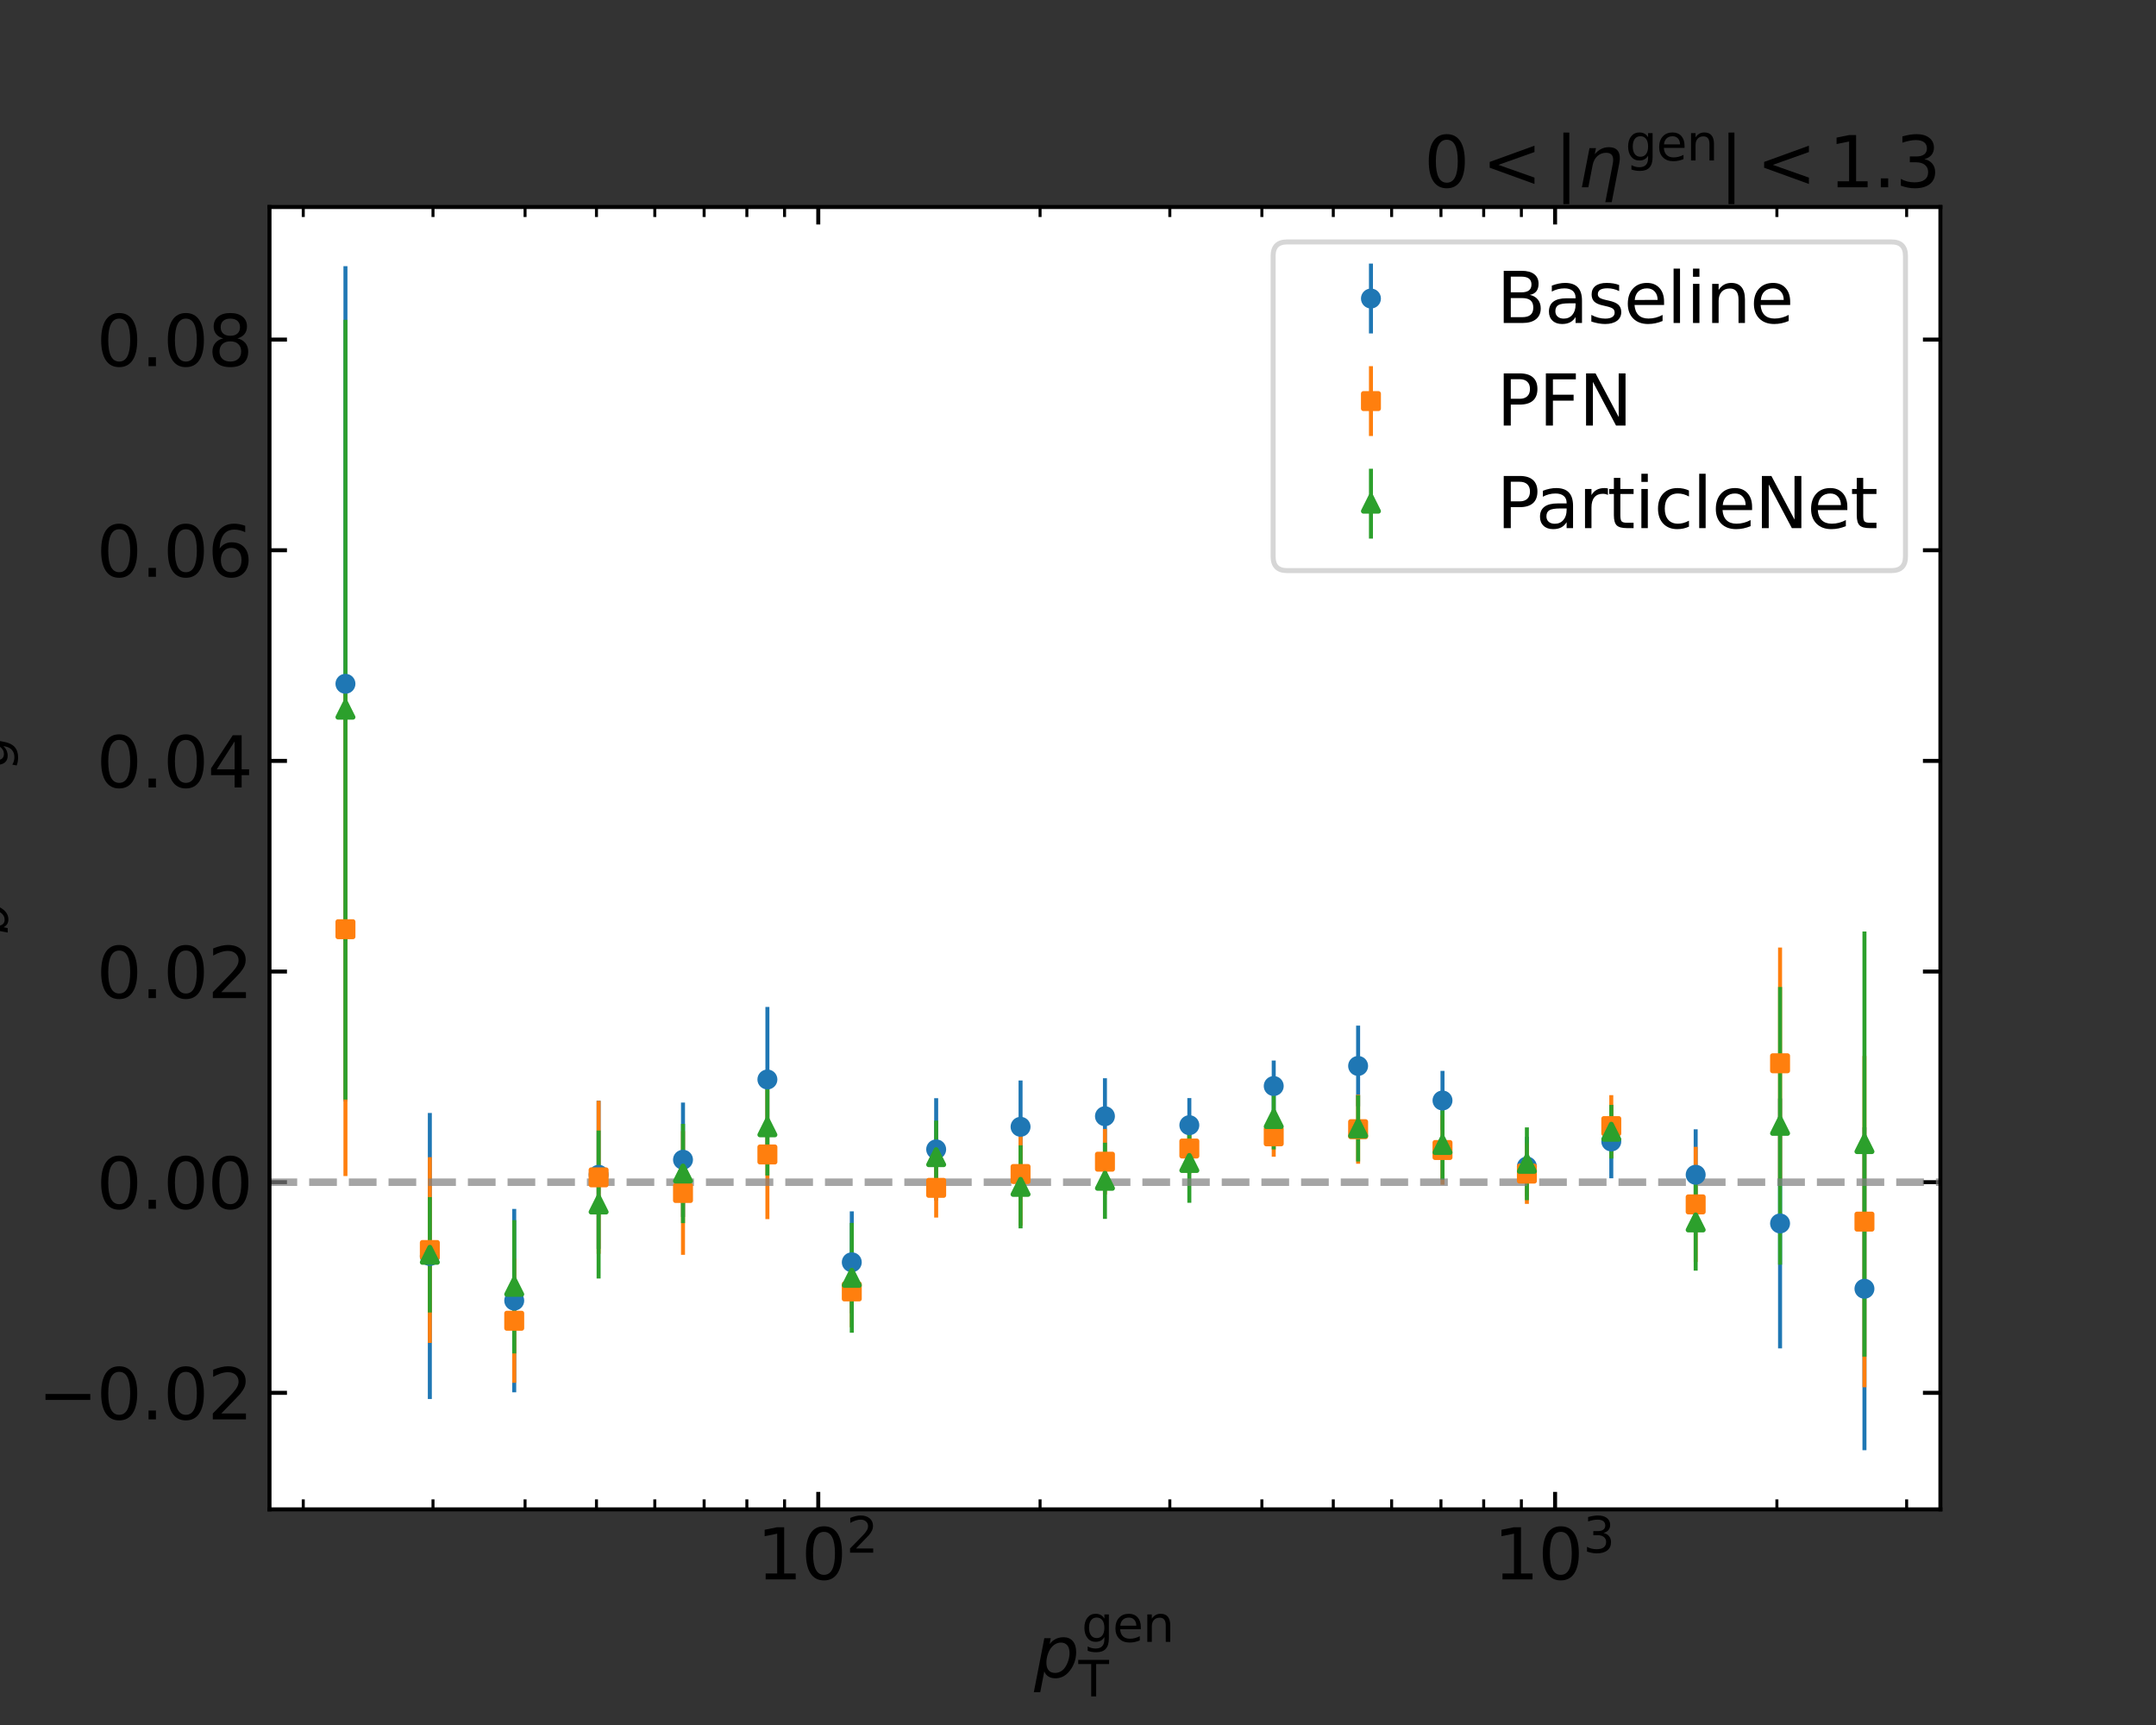 <?xml version="1.0" encoding="utf-8" standalone="no"?>
<!DOCTYPE svg PUBLIC "-//W3C//DTD SVG 1.1//EN"
  "http://www.w3.org/Graphics/SVG/1.1/DTD/svg11.dtd">
<svg xmlns:xlink="http://www.w3.org/1999/xlink" width="432pt" height="345.6pt" viewBox="0 0 432 345.6" xmlns="http://www.w3.org/2000/svg" version="1.1">
 <rect x="0" y="0" width="432" height="345.6" fill="#333333" stroke="none"/>
 <defs>
  <style type="text/css">*{stroke-linejoin: round; stroke-linecap: butt}</style>
 </defs>
 <g id="figure_1">
  <g id="patch_1">
   <path d="M 0 345.6 
L 432 345.6 
L 432 0 
L 0 0 
L 0 345.6 
z
" style="fill: none"/>
  </g>
  <g id="axes_1">
   <g id="patch_2">
    <path d="M 54 302.4 
L 388.8 302.4 
L 388.8 41.472 
L 54 41.472 
z
" style="fill: #ffffff"/>
   </g>
   <g id="matplotlib.axis_1">
    <g id="xtick_1">
     <g id="line2d_1">
      <defs>
       <path id="m9fb4e1f722" d="M 0 0 
L 0 -3.5 
" style="stroke: #000000; stroke-width: 0.8"/>
      </defs>
      <g>
       <use xlink:href="#m9fb4e1f722" x="163.958" y="302.4" style="stroke: #000000; stroke-width: 0.8"/>
      </g>
     </g>
     <g id="line2d_2">
      <defs>
       <path id="mce9b19f544" d="M 0 0 
L 0 3.5 
" style="stroke: #000000; stroke-width: 0.8"/>
      </defs>
      <g>
       <use xlink:href="#mce9b19f544" x="163.958" y="41.472" style="stroke: #000000; stroke-width: 0.8"/>
      </g>
     </g>
     <g id="text_1">
      <!-- $\mathdefault{10^{2}}$ -->
      <g transform="translate(151.638 316.538)scale(0.14 -0.14)">
       <defs>
        <path id="DejaVuSans-31" d="M 794 531 
L 1825 531 
L 1825 4091 
L 703 3866 
L 703 4441 
L 1819 4666 
L 2450 4666 
L 2450 531 
L 3481 531 
L 3481 0 
L 794 0 
L 794 531 
z
" transform="scale(0.016)"/>
        <path id="DejaVuSans-30" d="M 2034 4250 
Q 1547 4250 1301 3770 
Q 1056 3291 1056 2328 
Q 1056 1369 1301 889 
Q 1547 409 2034 409 
Q 2525 409 2770 889 
Q 3016 1369 3016 2328 
Q 3016 3291 2770 3770 
Q 2525 4250 2034 4250 
z
M 2034 4750 
Q 2819 4750 3233 4129 
Q 3647 3509 3647 2328 
Q 3647 1150 3233 529 
Q 2819 -91 2034 -91 
Q 1250 -91 836 529 
Q 422 1150 422 2328 
Q 422 3509 836 4129 
Q 1250 4750 2034 4750 
z
" transform="scale(0.016)"/>
        <path id="DejaVuSans-32" d="M 1228 531 
L 3431 531 
L 3431 0 
L 469 0 
L 469 531 
Q 828 903 1448 1529 
Q 2069 2156 2228 2338 
Q 2531 2678 2651 2914 
Q 2772 3150 2772 3378 
Q 2772 3750 2511 3984 
Q 2250 4219 1831 4219 
Q 1534 4219 1204 4116 
Q 875 4013 500 3803 
L 500 4441 
Q 881 4594 1212 4672 
Q 1544 4750 1819 4750 
Q 2544 4750 2975 4387 
Q 3406 4025 3406 3419 
Q 3406 3131 3298 2873 
Q 3191 2616 2906 2266 
Q 2828 2175 2409 1742 
Q 1991 1309 1228 531 
z
" transform="scale(0.016)"/>
       </defs>
       <use xlink:href="#DejaVuSans-31" transform="translate(0 0.766)"/>
       <use xlink:href="#DejaVuSans-30" transform="translate(63.623 0.766)"/>
       <use xlink:href="#DejaVuSans-32" transform="translate(128.203 39.047)scale(0.7)"/>
      </g>
     </g>
    </g>
    <g id="xtick_2">
     <g id="line2d_3">
      <g>
       <use xlink:href="#m9fb4e1f722" x="311.595" y="302.4" style="stroke: #000000; stroke-width: 0.8"/>
      </g>
     </g>
     <g id="line2d_4">
      <g>
       <use xlink:href="#mce9b19f544" x="311.595" y="41.472" style="stroke: #000000; stroke-width: 0.8"/>
      </g>
     </g>
     <g id="text_2">
      <!-- $\mathdefault{10^{3}}$ -->
      <g transform="translate(299.275 316.538)scale(0.14 -0.14)">
       <defs>
        <path id="DejaVuSans-33" d="M 2597 2516 
Q 3050 2419 3304 2112 
Q 3559 1806 3559 1356 
Q 3559 666 3084 287 
Q 2609 -91 1734 -91 
Q 1441 -91 1130 -33 
Q 819 25 488 141 
L 488 750 
Q 750 597 1062 519 
Q 1375 441 1716 441 
Q 2309 441 2620 675 
Q 2931 909 2931 1356 
Q 2931 1769 2642 2001 
Q 2353 2234 1838 2234 
L 1294 2234 
L 1294 2753 
L 1863 2753 
Q 2328 2753 2575 2939 
Q 2822 3125 2822 3475 
Q 2822 3834 2567 4026 
Q 2313 4219 1838 4219 
Q 1578 4219 1281 4162 
Q 984 4106 628 3988 
L 628 4550 
Q 988 4650 1302 4700 
Q 1616 4750 1894 4750 
Q 2613 4750 3031 4423 
Q 3450 4097 3450 3541 
Q 3450 3153 3228 2886 
Q 3006 2619 2597 2516 
z
" transform="scale(0.016)"/>
       </defs>
       <use xlink:href="#DejaVuSans-31" transform="translate(0 0.766)"/>
       <use xlink:href="#DejaVuSans-30" transform="translate(63.623 0.766)"/>
       <use xlink:href="#DejaVuSans-33" transform="translate(128.203 39.047)scale(0.7)"/>
      </g>
     </g>
    </g>
    <g id="xtick_3">
     <g id="line2d_5">
      <defs>
       <path id="mb2243a183f" d="M 0 0 
L 0 -2 
" style="stroke: #000000; stroke-width: 0.6"/>
      </defs>
      <g>
       <use xlink:href="#mb2243a183f" x="60.764" y="302.4" style="stroke: #000000; stroke-width: 0.6"/>
      </g>
     </g>
     <g id="line2d_6">
      <defs>
       <path id="m74e8a1bda2" d="M 0 0 
L 0 2 
" style="stroke: #000000; stroke-width: 0.6"/>
      </defs>
      <g>
       <use xlink:href="#m74e8a1bda2" x="60.764" y="41.472" style="stroke: #000000; stroke-width: 0.6"/>
      </g>
     </g>
    </g>
    <g id="xtick_4">
     <g id="line2d_7">
      <g>
       <use xlink:href="#mb2243a183f" x="86.761" y="302.4" style="stroke: #000000; stroke-width: 0.6"/>
      </g>
     </g>
     <g id="line2d_8">
      <g>
       <use xlink:href="#m74e8a1bda2" x="86.761" y="41.472" style="stroke: #000000; stroke-width: 0.6"/>
      </g>
     </g>
    </g>
    <g id="xtick_5">
     <g id="line2d_9">
      <g>
       <use xlink:href="#mb2243a183f" x="105.207" y="302.4" style="stroke: #000000; stroke-width: 0.6"/>
      </g>
     </g>
     <g id="line2d_10">
      <g>
       <use xlink:href="#m74e8a1bda2" x="105.207" y="41.472" style="stroke: #000000; stroke-width: 0.6"/>
      </g>
     </g>
    </g>
    <g id="xtick_6">
     <g id="line2d_11">
      <g>
       <use xlink:href="#mb2243a183f" x="119.515" y="302.4" style="stroke: #000000; stroke-width: 0.6"/>
      </g>
     </g>
     <g id="line2d_12">
      <g>
       <use xlink:href="#m74e8a1bda2" x="119.515" y="41.472" style="stroke: #000000; stroke-width: 0.6"/>
      </g>
     </g>
    </g>
    <g id="xtick_7">
     <g id="line2d_13">
      <g>
       <use xlink:href="#mb2243a183f" x="131.205" y="302.4" style="stroke: #000000; stroke-width: 0.6"/>
      </g>
     </g>
     <g id="line2d_14">
      <g>
       <use xlink:href="#m74e8a1bda2" x="131.205" y="41.472" style="stroke: #000000; stroke-width: 0.6"/>
      </g>
     </g>
    </g>
    <g id="xtick_8">
     <g id="line2d_15">
      <g>
       <use xlink:href="#mb2243a183f" x="141.088" y="302.4" style="stroke: #000000; stroke-width: 0.6"/>
      </g>
     </g>
     <g id="line2d_16">
      <g>
       <use xlink:href="#m74e8a1bda2" x="141.088" y="41.472" style="stroke: #000000; stroke-width: 0.6"/>
      </g>
     </g>
    </g>
    <g id="xtick_9">
     <g id="line2d_17">
      <g>
       <use xlink:href="#mb2243a183f" x="149.65" y="302.4" style="stroke: #000000; stroke-width: 0.6"/>
      </g>
     </g>
     <g id="line2d_18">
      <g>
       <use xlink:href="#m74e8a1bda2" x="149.65" y="41.472" style="stroke: #000000; stroke-width: 0.6"/>
      </g>
     </g>
    </g>
    <g id="xtick_10">
     <g id="line2d_19">
      <g>
       <use xlink:href="#mb2243a183f" x="157.202" y="302.4" style="stroke: #000000; stroke-width: 0.6"/>
      </g>
     </g>
     <g id="line2d_20">
      <g>
       <use xlink:href="#m74e8a1bda2" x="157.202" y="41.472" style="stroke: #000000; stroke-width: 0.6"/>
      </g>
     </g>
    </g>
    <g id="xtick_11">
     <g id="line2d_21">
      <g>
       <use xlink:href="#mb2243a183f" x="208.401" y="302.4" style="stroke: #000000; stroke-width: 0.6"/>
      </g>
     </g>
     <g id="line2d_22">
      <g>
       <use xlink:href="#m74e8a1bda2" x="208.401" y="41.472" style="stroke: #000000; stroke-width: 0.6"/>
      </g>
     </g>
    </g>
    <g id="xtick_12">
     <g id="line2d_23">
      <g>
       <use xlink:href="#mb2243a183f" x="234.399" y="302.4" style="stroke: #000000; stroke-width: 0.6"/>
      </g>
     </g>
     <g id="line2d_24">
      <g>
       <use xlink:href="#m74e8a1bda2" x="234.399" y="41.472" style="stroke: #000000; stroke-width: 0.6"/>
      </g>
     </g>
    </g>
    <g id="xtick_13">
     <g id="line2d_25">
      <g>
       <use xlink:href="#mb2243a183f" x="252.844" y="302.4" style="stroke: #000000; stroke-width: 0.6"/>
      </g>
     </g>
     <g id="line2d_26">
      <g>
       <use xlink:href="#m74e8a1bda2" x="252.844" y="41.472" style="stroke: #000000; stroke-width: 0.6"/>
      </g>
     </g>
    </g>
    <g id="xtick_14">
     <g id="line2d_27">
      <g>
       <use xlink:href="#mb2243a183f" x="267.152" y="302.4" style="stroke: #000000; stroke-width: 0.6"/>
      </g>
     </g>
     <g id="line2d_28">
      <g>
       <use xlink:href="#m74e8a1bda2" x="267.152" y="41.472" style="stroke: #000000; stroke-width: 0.6"/>
      </g>
     </g>
    </g>
    <g id="xtick_15">
     <g id="line2d_29">
      <g>
       <use xlink:href="#mb2243a183f" x="278.842" y="302.4" style="stroke: #000000; stroke-width: 0.6"/>
      </g>
     </g>
     <g id="line2d_30">
      <g>
       <use xlink:href="#m74e8a1bda2" x="278.842" y="41.472" style="stroke: #000000; stroke-width: 0.6"/>
      </g>
     </g>
    </g>
    <g id="xtick_16">
     <g id="line2d_31">
      <g>
       <use xlink:href="#mb2243a183f" x="288.726" y="302.4" style="stroke: #000000; stroke-width: 0.6"/>
      </g>
     </g>
     <g id="line2d_32">
      <g>
       <use xlink:href="#m74e8a1bda2" x="288.726" y="41.472" style="stroke: #000000; stroke-width: 0.6"/>
      </g>
     </g>
    </g>
    <g id="xtick_17">
     <g id="line2d_33">
      <g>
       <use xlink:href="#mb2243a183f" x="297.288" y="302.4" style="stroke: #000000; stroke-width: 0.6"/>
      </g>
     </g>
     <g id="line2d_34">
      <g>
       <use xlink:href="#m74e8a1bda2" x="297.288" y="41.472" style="stroke: #000000; stroke-width: 0.6"/>
      </g>
     </g>
    </g>
    <g id="xtick_18">
     <g id="line2d_35">
      <g>
       <use xlink:href="#mb2243a183f" x="304.84" y="302.4" style="stroke: #000000; stroke-width: 0.6"/>
      </g>
     </g>
     <g id="line2d_36">
      <g>
       <use xlink:href="#m74e8a1bda2" x="304.84" y="41.472" style="stroke: #000000; stroke-width: 0.6"/>
      </g>
     </g>
    </g>
    <g id="xtick_19">
     <g id="line2d_37">
      <g>
       <use xlink:href="#mb2243a183f" x="356.039" y="302.4" style="stroke: #000000; stroke-width: 0.6"/>
      </g>
     </g>
     <g id="line2d_38">
      <g>
       <use xlink:href="#m74e8a1bda2" x="356.039" y="41.472" style="stroke: #000000; stroke-width: 0.6"/>
      </g>
     </g>
    </g>
    <g id="xtick_20">
     <g id="line2d_39">
      <g>
       <use xlink:href="#mb2243a183f" x="382.036" y="302.4" style="stroke: #000000; stroke-width: 0.6"/>
      </g>
     </g>
     <g id="line2d_40">
      <g>
       <use xlink:href="#m74e8a1bda2" x="382.036" y="41.472" style="stroke: #000000; stroke-width: 0.6"/>
      </g>
     </g>
    </g>
    <g id="text_3">
     <!-- $p_\mathrm{T}^\mathrm{gen}$ -->
     <g transform="translate(207.19 336.049)scale(0.14 -0.14)">
      <defs>
       <path id="DejaVuSans-Oblique-70" d="M 3175 2156 
Q 3175 2616 2975 2859 
Q 2775 3103 2400 3103 
Q 2144 3103 1911 2972 
Q 1678 2841 1497 2591 
Q 1319 2344 1212 1994 
Q 1106 1644 1106 1300 
Q 1106 863 1306 627 
Q 1506 391 1875 391 
Q 2147 391 2380 519 
Q 2613 647 2778 891 
Q 2956 1147 3065 1494 
Q 3175 1841 3175 2156 
z
M 1394 2969 
Q 1625 3272 1939 3428 
Q 2253 3584 2638 3584 
Q 3175 3584 3472 3232 
Q 3769 2881 3769 2247 
Q 3769 1728 3584 1258 
Q 3400 788 3053 416 
Q 2822 169 2531 39 
Q 2241 -91 1919 -91 
Q 1547 -91 1294 64 
Q 1041 219 916 525 
L 556 -1331 
L -19 -1331 
L 922 3500 
L 1497 3500 
L 1394 2969 
z
" transform="scale(0.016)"/>
       <path id="DejaVuSans-67" d="M 2906 1791 
Q 2906 2416 2648 2759 
Q 2391 3103 1925 3103 
Q 1463 3103 1205 2759 
Q 947 2416 947 1791 
Q 947 1169 1205 825 
Q 1463 481 1925 481 
Q 2391 481 2648 825 
Q 2906 1169 2906 1791 
z
M 3481 434 
Q 3481 -459 3084 -895 
Q 2688 -1331 1869 -1331 
Q 1566 -1331 1297 -1286 
Q 1028 -1241 775 -1147 
L 775 -588 
Q 1028 -725 1275 -790 
Q 1522 -856 1778 -856 
Q 2344 -856 2625 -561 
Q 2906 -266 2906 331 
L 2906 616 
Q 2728 306 2450 153 
Q 2172 0 1784 0 
Q 1141 0 747 490 
Q 353 981 353 1791 
Q 353 2603 747 3093 
Q 1141 3584 1784 3584 
Q 2172 3584 2450 3431 
Q 2728 3278 2906 2969 
L 2906 3500 
L 3481 3500 
L 3481 434 
z
" transform="scale(0.016)"/>
       <path id="DejaVuSans-65" d="M 3597 1894 
L 3597 1613 
L 953 1613 
Q 991 1019 1311 708 
Q 1631 397 2203 397 
Q 2534 397 2845 478 
Q 3156 559 3463 722 
L 3463 178 
Q 3153 47 2828 -22 
Q 2503 -91 2169 -91 
Q 1331 -91 842 396 
Q 353 884 353 1716 
Q 353 2575 817 3079 
Q 1281 3584 2069 3584 
Q 2775 3584 3186 3129 
Q 3597 2675 3597 1894 
z
M 3022 2063 
Q 3016 2534 2758 2815 
Q 2500 3097 2075 3097 
Q 1594 3097 1305 2825 
Q 1016 2553 972 2059 
L 3022 2063 
z
" transform="scale(0.016)"/>
       <path id="DejaVuSans-6e" d="M 3513 2113 
L 3513 0 
L 2938 0 
L 2938 2094 
Q 2938 2591 2744 2837 
Q 2550 3084 2163 3084 
Q 1697 3084 1428 2787 
Q 1159 2491 1159 1978 
L 1159 0 
L 581 0 
L 581 3500 
L 1159 3500 
L 1159 2956 
Q 1366 3272 1645 3428 
Q 1925 3584 2291 3584 
Q 2894 3584 3203 3211 
Q 3513 2838 3513 2113 
z
" transform="scale(0.016)"/>
       <path id="DejaVuSans-54" d="M -19 4666 
L 3928 4666 
L 3928 4134 
L 2272 4134 
L 2272 0 
L 1638 0 
L 1638 4134 
L -19 4134 
L -19 4666 
z
" transform="scale(0.016)"/>
      </defs>
      <use xlink:href="#DejaVuSans-Oblique-70" transform="translate(0 0.052)"/>
      <use xlink:href="#DejaVuSans-67" transform="translate(68.126 50.8)scale(0.7)"/>
      <use xlink:href="#DejaVuSans-65" transform="translate(112.56 50.8)scale(0.7)"/>
      <use xlink:href="#DejaVuSans-6e" transform="translate(155.626 50.8)scale(0.7)"/>
      <use xlink:href="#DejaVuSans-54" transform="translate(63.477 -27.292)scale(0.7)"/>
     </g>
    </g>
   </g>
   <g id="matplotlib.axis_2">
    <g id="ytick_1">
     <g id="line2d_41">
      <defs>
       <path id="m657047f79f" d="M 0 0 
L 3.5 0 
" style="stroke: #000000; stroke-width: 0.8"/>
      </defs>
      <g>
       <use xlink:href="#m657047f79f" x="54" y="279.052" style="stroke: #000000; stroke-width: 0.8"/>
      </g>
     </g>
     <g id="line2d_42">
      <defs>
       <path id="mb04318a536" d="M 0 0 
L -3.5 0 
" style="stroke: #000000; stroke-width: 0.8"/>
      </defs>
      <g>
       <use xlink:href="#mb04318a536" x="388.8" y="279.052" style="stroke: #000000; stroke-width: 0.8"/>
      </g>
     </g>
     <g id="text_4">
      <!-- −0.02 -->
      <g transform="translate(7.597 284.371)scale(0.14 -0.14)">
       <defs>
        <path id="DejaVuSans-2212" d="M 678 2272 
L 4684 2272 
L 4684 1741 
L 678 1741 
L 678 2272 
z
" transform="scale(0.016)"/>
        <path id="DejaVuSans-2e" d="M 684 794 
L 1344 794 
L 1344 0 
L 684 0 
L 684 794 
z
" transform="scale(0.016)"/>
       </defs>
       <use xlink:href="#DejaVuSans-2212"/>
       <use xlink:href="#DejaVuSans-30" x="83.789"/>
       <use xlink:href="#DejaVuSans-2e" x="147.412"/>
       <use xlink:href="#DejaVuSans-30" x="179.199"/>
       <use xlink:href="#DejaVuSans-32" x="242.822"/>
      </g>
     </g>
    </g>
    <g id="ytick_2">
     <g id="line2d_43">
      <g>
       <use xlink:href="#m657047f79f" x="54" y="236.848" style="stroke: #000000; stroke-width: 0.8"/>
      </g>
     </g>
     <g id="line2d_44">
      <g>
       <use xlink:href="#mb04318a536" x="388.8" y="236.848" style="stroke: #000000; stroke-width: 0.8"/>
      </g>
     </g>
     <g id="text_5">
      <!-- 0.00 -->
      <g transform="translate(19.328 242.167)scale(0.14 -0.14)">
       <use xlink:href="#DejaVuSans-30"/>
       <use xlink:href="#DejaVuSans-2e" x="63.623"/>
       <use xlink:href="#DejaVuSans-30" x="95.41"/>
       <use xlink:href="#DejaVuSans-30" x="159.033"/>
      </g>
     </g>
    </g>
    <g id="ytick_3">
     <g id="line2d_45">
      <g>
       <use xlink:href="#m657047f79f" x="54" y="194.645" style="stroke: #000000; stroke-width: 0.8"/>
      </g>
     </g>
     <g id="line2d_46">
      <g>
       <use xlink:href="#mb04318a536" x="388.8" y="194.645" style="stroke: #000000; stroke-width: 0.8"/>
      </g>
     </g>
     <g id="text_6">
      <!-- 0.02 -->
      <g transform="translate(19.328 199.964)scale(0.14 -0.14)">
       <use xlink:href="#DejaVuSans-30"/>
       <use xlink:href="#DejaVuSans-2e" x="63.623"/>
       <use xlink:href="#DejaVuSans-30" x="95.41"/>
       <use xlink:href="#DejaVuSans-32" x="159.033"/>
      </g>
     </g>
    </g>
    <g id="ytick_4">
     <g id="line2d_47">
      <g>
       <use xlink:href="#m657047f79f" x="54" y="152.442" style="stroke: #000000; stroke-width: 0.8"/>
      </g>
     </g>
     <g id="line2d_48">
      <g>
       <use xlink:href="#mb04318a536" x="388.8" y="152.442" style="stroke: #000000; stroke-width: 0.8"/>
      </g>
     </g>
     <g id="text_7">
      <!-- 0.04 -->
      <g transform="translate(19.328 157.761)scale(0.14 -0.14)">
       <defs>
        <path id="DejaVuSans-34" d="M 2419 4116 
L 825 1625 
L 2419 1625 
L 2419 4116 
z
M 2253 4666 
L 3047 4666 
L 3047 1625 
L 3713 1625 
L 3713 1100 
L 3047 1100 
L 3047 0 
L 2419 0 
L 2419 1100 
L 313 1100 
L 313 1709 
L 2253 4666 
z
" transform="scale(0.016)"/>
       </defs>
       <use xlink:href="#DejaVuSans-30"/>
       <use xlink:href="#DejaVuSans-2e" x="63.623"/>
       <use xlink:href="#DejaVuSans-30" x="95.41"/>
       <use xlink:href="#DejaVuSans-34" x="159.033"/>
      </g>
     </g>
    </g>
    <g id="ytick_5">
     <g id="line2d_49">
      <g>
       <use xlink:href="#m657047f79f" x="54" y="110.238" style="stroke: #000000; stroke-width: 0.8"/>
      </g>
     </g>
     <g id="line2d_50">
      <g>
       <use xlink:href="#mb04318a536" x="388.8" y="110.238" style="stroke: #000000; stroke-width: 0.8"/>
      </g>
     </g>
     <g id="text_8">
      <!-- 0.06 -->
      <g transform="translate(19.328 115.557)scale(0.14 -0.14)">
       <defs>
        <path id="DejaVuSans-36" d="M 2113 2584 
Q 1688 2584 1439 2293 
Q 1191 2003 1191 1497 
Q 1191 994 1439 701 
Q 1688 409 2113 409 
Q 2538 409 2786 701 
Q 3034 994 3034 1497 
Q 3034 2003 2786 2293 
Q 2538 2584 2113 2584 
z
M 3366 4563 
L 3366 3988 
Q 3128 4100 2886 4159 
Q 2644 4219 2406 4219 
Q 1781 4219 1451 3797 
Q 1122 3375 1075 2522 
Q 1259 2794 1537 2939 
Q 1816 3084 2150 3084 
Q 2853 3084 3261 2657 
Q 3669 2231 3669 1497 
Q 3669 778 3244 343 
Q 2819 -91 2113 -91 
Q 1303 -91 875 529 
Q 447 1150 447 2328 
Q 447 3434 972 4092 
Q 1497 4750 2381 4750 
Q 2619 4750 2861 4703 
Q 3103 4656 3366 4563 
z
" transform="scale(0.016)"/>
       </defs>
       <use xlink:href="#DejaVuSans-30"/>
       <use xlink:href="#DejaVuSans-2e" x="63.623"/>
       <use xlink:href="#DejaVuSans-30" x="95.41"/>
       <use xlink:href="#DejaVuSans-36" x="159.033"/>
      </g>
     </g>
    </g>
    <g id="ytick_6">
     <g id="line2d_51">
      <g>
       <use xlink:href="#m657047f79f" x="54" y="68.035" style="stroke: #000000; stroke-width: 0.8"/>
      </g>
     </g>
     <g id="line2d_52">
      <g>
       <use xlink:href="#mb04318a536" x="388.8" y="68.035" style="stroke: #000000; stroke-width: 0.8"/>
      </g>
     </g>
     <g id="text_9">
      <!-- 0.08 -->
      <g transform="translate(19.328 73.354)scale(0.14 -0.14)">
       <defs>
        <path id="DejaVuSans-38" d="M 2034 2216 
Q 1584 2216 1326 1975 
Q 1069 1734 1069 1313 
Q 1069 891 1326 650 
Q 1584 409 2034 409 
Q 2484 409 2743 651 
Q 3003 894 3003 1313 
Q 3003 1734 2745 1975 
Q 2488 2216 2034 2216 
z
M 1403 2484 
Q 997 2584 770 2862 
Q 544 3141 544 3541 
Q 544 4100 942 4425 
Q 1341 4750 2034 4750 
Q 2731 4750 3128 4425 
Q 3525 4100 3525 3541 
Q 3525 3141 3298 2862 
Q 3072 2584 2669 2484 
Q 3125 2378 3379 2068 
Q 3634 1759 3634 1313 
Q 3634 634 3220 271 
Q 2806 -91 2034 -91 
Q 1263 -91 848 271 
Q 434 634 434 1313 
Q 434 1759 690 2068 
Q 947 2378 1403 2484 
z
M 1172 3481 
Q 1172 3119 1398 2916 
Q 1625 2713 2034 2713 
Q 2441 2713 2670 2916 
Q 2900 3119 2900 3481 
Q 2900 3844 2670 4047 
Q 2441 4250 2034 4250 
Q 1625 4250 1398 4047 
Q 1172 3844 1172 3481 
z
" transform="scale(0.016)"/>
       </defs>
       <use xlink:href="#DejaVuSans-30"/>
       <use xlink:href="#DejaVuSans-2e" x="63.623"/>
       <use xlink:href="#DejaVuSans-30" x="95.41"/>
       <use xlink:href="#DejaVuSans-38" x="159.033"/>
      </g>
     </g>
    </g>
    <g id="text_10">
     <!-- $R_{b}-R_{g}$ -->
     <g transform="translate(-0.743 196.926)rotate(-90)scale(0.14 -0.14)">
      <defs>
       <path id="DejaVuSans-Oblique-52" d="M 1613 4147 
L 1294 2491 
L 2106 2491 
Q 2584 2491 2879 2755 
Q 3175 3019 3175 3444 
Q 3175 3784 2976 3965 
Q 2778 4147 2406 4147 
L 1613 4147 
z
M 2772 2241 
Q 2972 2194 3105 2009 
Q 3238 1825 3413 1275 
L 3809 0 
L 3144 0 
L 2778 1197 
Q 2638 1659 2453 1815 
Q 2269 1972 1888 1972 
L 1191 1972 
L 806 0 
L 172 0 
L 1081 4666 
L 2503 4666 
Q 3150 4666 3495 4373 
Q 3841 4081 3841 3531 
Q 3841 3044 3547 2687 
Q 3253 2331 2772 2241 
z
" transform="scale(0.016)"/>
       <path id="DejaVuSans-Oblique-62" d="M 3169 2138 
Q 3169 2591 2961 2847 
Q 2753 3103 2388 3103 
Q 2122 3103 1889 2973 
Q 1656 2844 1484 2597 
Q 1303 2338 1198 1995 
Q 1094 1653 1094 1313 
Q 1094 881 1298 636 
Q 1503 391 1863 391 
Q 2134 391 2365 517 
Q 2597 644 2772 891 
Q 2950 1147 3059 1487 
Q 3169 1828 3169 2138 
z
M 1381 2969 
Q 1594 3256 1914 3420 
Q 2234 3584 2584 3584 
Q 3122 3584 3439 3221 
Q 3756 2859 3756 2241 
Q 3756 1734 3570 1259 
Q 3384 784 3041 416 
Q 2816 172 2522 40 
Q 2228 -91 1906 -91 
Q 1566 -91 1316 65 
Q 1066 222 909 531 
L 806 0 
L 231 0 
L 1178 4863 
L 1753 4863 
L 1381 2969 
z
" transform="scale(0.016)"/>
       <path id="DejaVuSans-Oblique-67" d="M 3816 3500 
L 3219 434 
Q 3047 -456 2561 -893 
Q 2075 -1331 1253 -1331 
Q 950 -1331 690 -1286 
Q 431 -1241 206 -1147 
L 313 -588 
Q 525 -725 762 -790 
Q 1000 -856 1269 -856 
Q 1816 -856 2167 -557 
Q 2519 -259 2631 300 
L 2681 563 
Q 2441 288 2122 144 
Q 1803 0 1434 0 
Q 903 0 598 351 
Q 294 703 294 1319 
Q 294 1803 478 2267 
Q 663 2731 997 3091 
Q 1219 3328 1514 3456 
Q 1809 3584 2131 3584 
Q 2484 3584 2746 3420 
Q 3009 3256 3138 2956 
L 3238 3500 
L 3816 3500 
z
M 2950 2216 
Q 2950 2641 2750 2872 
Q 2550 3103 2181 3103 
Q 1953 3103 1747 3012 
Q 1541 2922 1394 2759 
Q 1156 2491 1023 2127 
Q 891 1763 891 1375 
Q 891 944 1092 712 
Q 1294 481 1672 481 
Q 2219 481 2584 976 
Q 2950 1472 2950 2216 
z
" transform="scale(0.016)"/>
      </defs>
      <use xlink:href="#DejaVuSans-Oblique-52" transform="translate(0 0.094)"/>
      <use xlink:href="#DejaVuSans-Oblique-62" transform="translate(69.482 -16.312)scale(0.7)"/>
      <use xlink:href="#DejaVuSans-2212" transform="translate(136.133 0.094)"/>
      <use xlink:href="#DejaVuSans-Oblique-52" transform="translate(239.404 0.094)"/>
      <use xlink:href="#DejaVuSans-Oblique-67" transform="translate(308.887 -16.312)scale(0.7)"/>
     </g>
    </g>
   </g>
   <g id="LineCollection_1">
    <path d="M 69.218 220.66 
L 69.218 53.332 
" clip-path="url(#pd64e09919b)" style="fill: none; stroke: #1f77b4; stroke-width: 0.8"/>
    <path d="M 86.127 280.293 
L 86.127 222.983 
" clip-path="url(#pd64e09919b)" style="fill: none; stroke: #1f77b4; stroke-width: 0.8"/>
    <path d="M 103.036 278.942 
L 103.036 242.208 
" clip-path="url(#pd64e09919b)" style="fill: none; stroke: #1f77b4; stroke-width: 0.8"/>
    <path d="M 119.945 250.205 
L 119.945 220.528 
" clip-path="url(#pd64e09919b)" style="fill: none; stroke: #1f77b4; stroke-width: 0.8"/>
    <path d="M 136.855 243.805 
L 136.855 220.895 
" clip-path="url(#pd64e09919b)" style="fill: none; stroke: #1f77b4; stroke-width: 0.8"/>
    <path d="M 153.764 230.804 
L 153.764 201.738 
" clip-path="url(#pd64e09919b)" style="fill: none; stroke: #1f77b4; stroke-width: 0.8"/>
    <path d="M 170.673 263.095 
L 170.673 242.691 
" clip-path="url(#pd64e09919b)" style="fill: none; stroke: #1f77b4; stroke-width: 0.8"/>
    <path d="M 187.582 240.522 
L 187.582 220.025 
" clip-path="url(#pd64e09919b)" style="fill: none; stroke: #1f77b4; stroke-width: 0.8"/>
    <path d="M 204.491 235.024 
L 204.491 216.477 
" clip-path="url(#pd64e09919b)" style="fill: none; stroke: #1f77b4; stroke-width: 0.8"/>
    <path d="M 221.4 231.241 
L 221.4 216.021 
" clip-path="url(#pd64e09919b)" style="fill: none; stroke: #1f77b4; stroke-width: 0.8"/>
    <path d="M 238.309 230.856 
L 238.309 220 
" clip-path="url(#pd64e09919b)" style="fill: none; stroke: #1f77b4; stroke-width: 0.8"/>
    <path d="M 255.218 222.698 
L 255.218 212.473 
" clip-path="url(#pd64e09919b)" style="fill: none; stroke: #1f77b4; stroke-width: 0.8"/>
    <path d="M 272.127 221.64 
L 272.127 205.482 
" clip-path="url(#pd64e09919b)" style="fill: none; stroke: #1f77b4; stroke-width: 0.8"/>
    <path d="M 289.036 226.409 
L 289.036 214.552 
" clip-path="url(#pd64e09919b)" style="fill: none; stroke: #1f77b4; stroke-width: 0.8"/>
    <path d="M 305.945 239.654 
L 305.945 227.764 
" clip-path="url(#pd64e09919b)" style="fill: none; stroke: #1f77b4; stroke-width: 0.8"/>
    <path d="M 322.855 236.064 
L 322.855 221.318 
" clip-path="url(#pd64e09919b)" style="fill: none; stroke: #1f77b4; stroke-width: 0.8"/>
    <path d="M 339.764 244.474 
L 339.764 226.247 
" clip-path="url(#pd64e09919b)" style="fill: none; stroke: #1f77b4; stroke-width: 0.8"/>
    <path d="M 356.673 270.146 
L 356.673 220.08 
" clip-path="url(#pd64e09919b)" style="fill: none; stroke: #1f77b4; stroke-width: 0.8"/>
    <path d="M 373.582 290.54 
L 373.582 225.86 
" clip-path="url(#pd64e09919b)" style="fill: none; stroke: #1f77b4; stroke-width: 0.8"/>
   </g>
   <g id="LineCollection_2">
    <path d="M 69.218 235.621 
L 69.218 136.71 
" clip-path="url(#pd64e09919b)" style="fill: none; stroke: #ff7f0e; stroke-width: 0.8"/>
    <path d="M 86.127 269.044 
L 86.127 231.836 
" clip-path="url(#pd64e09919b)" style="fill: none; stroke: #ff7f0e; stroke-width: 0.8"/>
    <path d="M 103.036 277.037 
L 103.036 252.178 
" clip-path="url(#pd64e09919b)" style="fill: none; stroke: #ff7f0e; stroke-width: 0.8"/>
    <path d="M 119.945 251.205 
L 119.945 220.552 
" clip-path="url(#pd64e09919b)" style="fill: none; stroke: #ff7f0e; stroke-width: 0.8"/>
    <path d="M 136.855 251.405 
L 136.855 226.624 
" clip-path="url(#pd64e09919b)" style="fill: none; stroke: #ff7f0e; stroke-width: 0.8"/>
    <path d="M 153.764 244.249 
L 153.764 218.343 
" clip-path="url(#pd64e09919b)" style="fill: none; stroke: #ff7f0e; stroke-width: 0.8"/>
    <path d="M 170.673 265.918 
L 170.673 251.557 
" clip-path="url(#pd64e09919b)" style="fill: none; stroke: #ff7f0e; stroke-width: 0.8"/>
    <path d="M 187.582 243.934 
L 187.582 232.037 
" clip-path="url(#pd64e09919b)" style="fill: none; stroke: #ff7f0e; stroke-width: 0.8"/>
    <path d="M 204.491 245.569 
L 204.491 224.863 
" clip-path="url(#pd64e09919b)" style="fill: none; stroke: #ff7f0e; stroke-width: 0.8"/>
    <path d="M 221.4 239.304 
L 221.4 226.184 
" clip-path="url(#pd64e09919b)" style="fill: none; stroke: #ff7f0e; stroke-width: 0.8"/>
    <path d="M 238.309 235.117 
L 238.309 225.095 
" clip-path="url(#pd64e09919b)" style="fill: none; stroke: #ff7f0e; stroke-width: 0.8"/>
    <path d="M 255.218 231.751 
L 255.218 223.575 
" clip-path="url(#pd64e09919b)" style="fill: none; stroke: #ff7f0e; stroke-width: 0.8"/>
    <path d="M 272.127 233.149 
L 272.127 219.313 
" clip-path="url(#pd64e09919b)" style="fill: none; stroke: #ff7f0e; stroke-width: 0.8"/>
    <path d="M 289.036 237.364 
L 289.036 223.442 
" clip-path="url(#pd64e09919b)" style="fill: none; stroke: #ff7f0e; stroke-width: 0.8"/>
    <path d="M 305.945 241.194 
L 305.945 229.055 
" clip-path="url(#pd64e09919b)" style="fill: none; stroke: #ff7f0e; stroke-width: 0.8"/>
    <path d="M 322.855 231.809 
L 322.855 219.413 
" clip-path="url(#pd64e09919b)" style="fill: none; stroke: #ff7f0e; stroke-width: 0.8"/>
    <path d="M 339.764 252.831 
L 339.764 229.765 
" clip-path="url(#pd64e09919b)" style="fill: none; stroke: #ff7f0e; stroke-width: 0.8"/>
    <path d="M 356.673 236.219 
L 356.673 189.835 
" clip-path="url(#pd64e09919b)" style="fill: none; stroke: #ff7f0e; stroke-width: 0.8"/>
    <path d="M 373.582 277.928 
L 373.582 211.568 
" clip-path="url(#pd64e09919b)" style="fill: none; stroke: #ff7f0e; stroke-width: 0.8"/>
   </g>
   <g id="LineCollection_3">
    <path d="M 69.218 220.293 
L 69.218 64.071 
" clip-path="url(#pd64e09919b)" style="fill: none; stroke: #2ca02c; stroke-width: 0.8"/>
    <path d="M 86.127 262.957 
L 86.127 239.84 
" clip-path="url(#pd64e09919b)" style="fill: none; stroke: #2ca02c; stroke-width: 0.8"/>
    <path d="M 103.036 271.162 
L 103.036 244.453 
" clip-path="url(#pd64e09919b)" style="fill: none; stroke: #2ca02c; stroke-width: 0.8"/>
    <path d="M 119.945 256.144 
L 119.945 226.493 
" clip-path="url(#pd64e09919b)" style="fill: none; stroke: #2ca02c; stroke-width: 0.8"/>
    <path d="M 136.855 245.055 
L 136.855 225.17 
" clip-path="url(#pd64e09919b)" style="fill: none; stroke: #2ca02c; stroke-width: 0.8"/>
    <path d="M 153.764 235.519 
L 153.764 216.181 
" clip-path="url(#pd64e09919b)" style="fill: none; stroke: #2ca02c; stroke-width: 0.8"/>
    <path d="M 170.673 267.011 
L 170.673 245.005 
" clip-path="url(#pd64e09919b)" style="fill: none; stroke: #2ca02c; stroke-width: 0.8"/>
    <path d="M 187.582 239.151 
L 187.582 224.517 
" clip-path="url(#pd64e09919b)" style="fill: none; stroke: #2ca02c; stroke-width: 0.8"/>
    <path d="M 204.491 246.1 
L 204.491 229.469 
" clip-path="url(#pd64e09919b)" style="fill: none; stroke: #2ca02c; stroke-width: 0.8"/>
    <path d="M 221.4 244.199 
L 221.4 228.934 
" clip-path="url(#pd64e09919b)" style="fill: none; stroke: #2ca02c; stroke-width: 0.8"/>
    <path d="M 238.309 240.981 
L 238.309 225.018 
" clip-path="url(#pd64e09919b)" style="fill: none; stroke: #2ca02c; stroke-width: 0.8"/>
    <path d="M 255.218 230.285 
L 255.218 218.108 
" clip-path="url(#pd64e09919b)" style="fill: none; stroke: #2ca02c; stroke-width: 0.8"/>
    <path d="M 272.127 232.704 
L 272.127 219.434 
" clip-path="url(#pd64e09919b)" style="fill: none; stroke: #2ca02c; stroke-width: 0.8"/>
    <path d="M 289.036 236.363 
L 289.036 222.419 
" clip-path="url(#pd64e09919b)" style="fill: none; stroke: #2ca02c; stroke-width: 0.8"/>
    <path d="M 305.945 240.46 
L 305.945 225.873 
" clip-path="url(#pd64e09919b)" style="fill: none; stroke: #2ca02c; stroke-width: 0.8"/>
    <path d="M 322.855 232.111 
L 322.855 221.367 
" clip-path="url(#pd64e09919b)" style="fill: none; stroke: #2ca02c; stroke-width: 0.8"/>
    <path d="M 339.764 254.565 
L 339.764 235.254 
" clip-path="url(#pd64e09919b)" style="fill: none; stroke: #2ca02c; stroke-width: 0.8"/>
    <path d="M 356.673 253.383 
L 356.673 197.735 
" clip-path="url(#pd64e09919b)" style="fill: none; stroke: #2ca02c; stroke-width: 0.8"/>
    <path d="M 373.582 271.801 
L 373.582 186.626 
" clip-path="url(#pd64e09919b)" style="fill: none; stroke: #2ca02c; stroke-width: 0.8"/>
   </g>
   <g id="line2d_53">
    <path d="M 54 236.848 
L 388.8 236.848 
" clip-path="url(#pd64e09919b)" style="fill: none; stroke-dasharray: 5.55,2.4; stroke-dashoffset: 0; stroke: #808080; stroke-opacity: 0.7; stroke-width: 1.5"/>
   </g>
   <g id="line2d_54">
    <defs>
     <path id="m4f98284dc6" d="M 0 1.5 
C 0.398 1.5 0.779 1.342 1.061 1.061 
C 1.342 0.779 1.5 0.398 1.5 0 
C 1.5 -0.398 1.342 -0.779 1.061 -1.061 
C 0.779 -1.342 0.398 -1.5 0 -1.5 
C -0.398 -1.5 -0.779 -1.342 -1.061 -1.061 
C -1.342 -0.779 -1.5 -0.398 -1.5 0 
C -1.5 0.398 -1.342 0.779 -1.061 1.061 
C -0.779 1.342 -0.398 1.5 0 1.5 
z
" style="stroke: #1f77b4"/>
    </defs>
    <g clip-path="url(#pd64e09919b)">
     <use xlink:href="#m4f98284dc6" x="69.218" y="136.996" style="fill: #1f77b4; stroke: #1f77b4"/>
     <use xlink:href="#m4f98284dc6" x="86.127" y="251.638" style="fill: #1f77b4; stroke: #1f77b4"/>
     <use xlink:href="#m4f98284dc6" x="103.036" y="260.575" style="fill: #1f77b4; stroke: #1f77b4"/>
     <use xlink:href="#m4f98284dc6" x="119.945" y="235.366" style="fill: #1f77b4; stroke: #1f77b4"/>
     <use xlink:href="#m4f98284dc6" x="136.855" y="232.35" style="fill: #1f77b4; stroke: #1f77b4"/>
     <use xlink:href="#m4f98284dc6" x="153.764" y="216.271" style="fill: #1f77b4; stroke: #1f77b4"/>
     <use xlink:href="#m4f98284dc6" x="170.673" y="252.893" style="fill: #1f77b4; stroke: #1f77b4"/>
     <use xlink:href="#m4f98284dc6" x="187.582" y="230.274" style="fill: #1f77b4; stroke: #1f77b4"/>
     <use xlink:href="#m4f98284dc6" x="204.491" y="225.751" style="fill: #1f77b4; stroke: #1f77b4"/>
     <use xlink:href="#m4f98284dc6" x="221.4" y="223.631" style="fill: #1f77b4; stroke: #1f77b4"/>
     <use xlink:href="#m4f98284dc6" x="238.309" y="225.428" style="fill: #1f77b4; stroke: #1f77b4"/>
     <use xlink:href="#m4f98284dc6" x="255.218" y="217.585" style="fill: #1f77b4; stroke: #1f77b4"/>
     <use xlink:href="#m4f98284dc6" x="272.127" y="213.561" style="fill: #1f77b4; stroke: #1f77b4"/>
     <use xlink:href="#m4f98284dc6" x="289.036" y="220.481" style="fill: #1f77b4; stroke: #1f77b4"/>
     <use xlink:href="#m4f98284dc6" x="305.945" y="233.709" style="fill: #1f77b4; stroke: #1f77b4"/>
     <use xlink:href="#m4f98284dc6" x="322.855" y="228.691" style="fill: #1f77b4; stroke: #1f77b4"/>
     <use xlink:href="#m4f98284dc6" x="339.764" y="235.36" style="fill: #1f77b4; stroke: #1f77b4"/>
     <use xlink:href="#m4f98284dc6" x="356.673" y="245.113" style="fill: #1f77b4; stroke: #1f77b4"/>
     <use xlink:href="#m4f98284dc6" x="373.582" y="258.2" style="fill: #1f77b4; stroke: #1f77b4"/>
    </g>
   </g>
   <g id="line2d_55">
    <defs>
     <path id="m23a6983dcc" d="M -1.5 1.5 
L 1.5 1.5 
L 1.5 -1.5 
L -1.5 -1.5 
z
" style="stroke: #ff7f0e; stroke-linejoin: miter"/>
    </defs>
    <g clip-path="url(#pd64e09919b)">
     <use xlink:href="#m23a6983dcc" x="69.218" y="186.166" style="fill: #ff7f0e; stroke: #ff7f0e; stroke-linejoin: miter"/>
     <use xlink:href="#m23a6983dcc" x="86.127" y="250.44" style="fill: #ff7f0e; stroke: #ff7f0e; stroke-linejoin: miter"/>
     <use xlink:href="#m23a6983dcc" x="103.036" y="264.608" style="fill: #ff7f0e; stroke: #ff7f0e; stroke-linejoin: miter"/>
     <use xlink:href="#m23a6983dcc" x="119.945" y="235.878" style="fill: #ff7f0e; stroke: #ff7f0e; stroke-linejoin: miter"/>
     <use xlink:href="#m23a6983dcc" x="136.855" y="239.015" style="fill: #ff7f0e; stroke: #ff7f0e; stroke-linejoin: miter"/>
     <use xlink:href="#m23a6983dcc" x="153.764" y="231.296" style="fill: #ff7f0e; stroke: #ff7f0e; stroke-linejoin: miter"/>
     <use xlink:href="#m23a6983dcc" x="170.673" y="258.737" style="fill: #ff7f0e; stroke: #ff7f0e; stroke-linejoin: miter"/>
     <use xlink:href="#m23a6983dcc" x="187.582" y="237.985" style="fill: #ff7f0e; stroke: #ff7f0e; stroke-linejoin: miter"/>
     <use xlink:href="#m23a6983dcc" x="204.491" y="235.216" style="fill: #ff7f0e; stroke: #ff7f0e; stroke-linejoin: miter"/>
     <use xlink:href="#m23a6983dcc" x="221.4" y="232.744" style="fill: #ff7f0e; stroke: #ff7f0e; stroke-linejoin: miter"/>
     <use xlink:href="#m23a6983dcc" x="238.309" y="230.106" style="fill: #ff7f0e; stroke: #ff7f0e; stroke-linejoin: miter"/>
     <use xlink:href="#m23a6983dcc" x="255.218" y="227.663" style="fill: #ff7f0e; stroke: #ff7f0e; stroke-linejoin: miter"/>
     <use xlink:href="#m23a6983dcc" x="272.127" y="226.231" style="fill: #ff7f0e; stroke: #ff7f0e; stroke-linejoin: miter"/>
     <use xlink:href="#m23a6983dcc" x="289.036" y="230.403" style="fill: #ff7f0e; stroke: #ff7f0e; stroke-linejoin: miter"/>
     <use xlink:href="#m23a6983dcc" x="305.945" y="235.124" style="fill: #ff7f0e; stroke: #ff7f0e; stroke-linejoin: miter"/>
     <use xlink:href="#m23a6983dcc" x="322.855" y="225.611" style="fill: #ff7f0e; stroke: #ff7f0e; stroke-linejoin: miter"/>
     <use xlink:href="#m23a6983dcc" x="339.764" y="241.298" style="fill: #ff7f0e; stroke: #ff7f0e; stroke-linejoin: miter"/>
     <use xlink:href="#m23a6983dcc" x="356.673" y="213.027" style="fill: #ff7f0e; stroke: #ff7f0e; stroke-linejoin: miter"/>
     <use xlink:href="#m23a6983dcc" x="373.582" y="244.748" style="fill: #ff7f0e; stroke: #ff7f0e; stroke-linejoin: miter"/>
    </g>
   </g>
   <g id="line2d_56">
    <defs>
     <path id="mdeb1cb13dc" d="M 0 -1.5 
L -1.5 1.5 
L 1.5 1.5 
z
" style="stroke: #2ca02c; stroke-linejoin: miter"/>
    </defs>
    <g clip-path="url(#pd64e09919b)">
     <use xlink:href="#mdeb1cb13dc" x="69.218" y="142.182" style="fill: #2ca02c; stroke: #2ca02c; stroke-linejoin: miter"/>
     <use xlink:href="#mdeb1cb13dc" x="86.127" y="251.398" style="fill: #2ca02c; stroke: #2ca02c; stroke-linejoin: miter"/>
     <use xlink:href="#mdeb1cb13dc" x="103.036" y="257.808" style="fill: #2ca02c; stroke: #2ca02c; stroke-linejoin: miter"/>
     <use xlink:href="#mdeb1cb13dc" x="119.945" y="241.319" style="fill: #2ca02c; stroke: #2ca02c; stroke-linejoin: miter"/>
     <use xlink:href="#mdeb1cb13dc" x="136.855" y="235.113" style="fill: #2ca02c; stroke: #2ca02c; stroke-linejoin: miter"/>
     <use xlink:href="#mdeb1cb13dc" x="153.764" y="225.85" style="fill: #2ca02c; stroke: #2ca02c; stroke-linejoin: miter"/>
     <use xlink:href="#mdeb1cb13dc" x="170.673" y="256.008" style="fill: #2ca02c; stroke: #2ca02c; stroke-linejoin: miter"/>
     <use xlink:href="#mdeb1cb13dc" x="187.582" y="231.834" style="fill: #2ca02c; stroke: #2ca02c; stroke-linejoin: miter"/>
     <use xlink:href="#mdeb1cb13dc" x="204.491" y="237.785" style="fill: #2ca02c; stroke: #2ca02c; stroke-linejoin: miter"/>
     <use xlink:href="#mdeb1cb13dc" x="221.4" y="236.567" style="fill: #2ca02c; stroke: #2ca02c; stroke-linejoin: miter"/>
     <use xlink:href="#mdeb1cb13dc" x="238.309" y="233" style="fill: #2ca02c; stroke: #2ca02c; stroke-linejoin: miter"/>
     <use xlink:href="#mdeb1cb13dc" x="255.218" y="224.196" style="fill: #2ca02c; stroke: #2ca02c; stroke-linejoin: miter"/>
     <use xlink:href="#mdeb1cb13dc" x="272.127" y="226.069" style="fill: #2ca02c; stroke: #2ca02c; stroke-linejoin: miter"/>
     <use xlink:href="#mdeb1cb13dc" x="289.036" y="229.391" style="fill: #2ca02c; stroke: #2ca02c; stroke-linejoin: miter"/>
     <use xlink:href="#mdeb1cb13dc" x="305.945" y="233.166" style="fill: #2ca02c; stroke: #2ca02c; stroke-linejoin: miter"/>
     <use xlink:href="#mdeb1cb13dc" x="322.855" y="226.739" style="fill: #2ca02c; stroke: #2ca02c; stroke-linejoin: miter"/>
     <use xlink:href="#mdeb1cb13dc" x="339.764" y="244.909" style="fill: #2ca02c; stroke: #2ca02c; stroke-linejoin: miter"/>
     <use xlink:href="#mdeb1cb13dc" x="356.673" y="225.559" style="fill: #2ca02c; stroke: #2ca02c; stroke-linejoin: miter"/>
     <use xlink:href="#mdeb1cb13dc" x="373.582" y="229.214" style="fill: #2ca02c; stroke: #2ca02c; stroke-linejoin: miter"/>
    </g>
   </g>
   <g id="patch_3">
    <path d="M 54 302.4 
L 54 41.472 
" style="fill: none; stroke: #000000; stroke-width: 0.8; stroke-linejoin: miter; stroke-linecap: square"/>
   </g>
   <g id="patch_4">
    <path d="M 388.8 302.4 
L 388.8 41.472 
" style="fill: none; stroke: #000000; stroke-width: 0.8; stroke-linejoin: miter; stroke-linecap: square"/>
   </g>
   <g id="patch_5">
    <path d="M 54 302.4 
L 388.8 302.4 
" style="fill: none; stroke: #000000; stroke-width: 0.8; stroke-linejoin: miter; stroke-linecap: square"/>
   </g>
   <g id="patch_6">
    <path d="M 54 41.472 
L 388.8 41.472 
" style="fill: none; stroke: #000000; stroke-width: 0.8; stroke-linejoin: miter; stroke-linecap: square"/>
   </g>
   <g id="text_11">
    <!-- $0 &lt; |\eta^\mathrm{gen}| &lt; 1.3$ -->
    <g transform="translate(285.34 37.59)scale(0.14 -0.14)">
     <defs>
      <path id="DejaVuSans-3c" d="M 4684 3150 
L 1459 2003 
L 4684 863 
L 4684 294 
L 678 1747 
L 678 2266 
L 4684 3719 
L 4684 3150 
z
" transform="scale(0.016)"/>
      <path id="DejaVuSans-7c" d="M 1344 4891 
L 1344 -1509 
L 813 -1509 
L 813 4891 
L 1344 4891 
z
" transform="scale(0.016)"/>
      <path id="DejaVuSans-Oblique-3b7" d="M 3703 2113 
L 3034 -1331 
L 2459 -1331 
L 3125 2094 
Q 3222 2591 3075 2838 
Q 2931 3084 2544 3084 
Q 2078 3084 1750 2788 
Q 1425 2491 1325 1978 
L 941 0 
L 363 0 
L 1044 3500 
L 1622 3500 
L 1516 2956 
Q 1781 3272 2094 3428 
Q 2403 3584 2769 3584 
Q 3372 3584 3609 3213 
Q 3844 2838 3703 2113 
z
" transform="scale(0.016)"/>
     </defs>
     <use xlink:href="#DejaVuSans-30" transform="translate(0 0.519)"/>
     <use xlink:href="#DejaVuSans-3c" transform="translate(83.105 0.519)"/>
     <use xlink:href="#DejaVuSans-7c" transform="translate(186.377 0.519)"/>
     <use xlink:href="#DejaVuSans-Oblique-3b7" transform="translate(220.068 0.519)"/>
     <use xlink:href="#DejaVuSans-67" transform="translate(288.097 38.8)scale(0.7)"/>
     <use xlink:href="#DejaVuSans-65" transform="translate(332.531 38.8)scale(0.7)"/>
     <use xlink:href="#DejaVuSans-6e" transform="translate(375.597 38.8)scale(0.7)"/>
     <use xlink:href="#DejaVuSans-7c" transform="translate(422.697 0.519)"/>
     <use xlink:href="#DejaVuSans-3c" transform="translate(475.871 0.519)"/>
     <use xlink:href="#DejaVuSans-31" transform="translate(579.142 0.519)"/>
     <use xlink:href="#DejaVuSans-2e" transform="translate(642.765 0.519)"/>
     <use xlink:href="#DejaVuSans-33" transform="translate(674.552 0.519)"/>
    </g>
   </g>
   <g id="legend_1">
    <g id="patch_7">
     <path d="M 257.898 114.32 
L 379 114.32 
Q 381.8 114.32 381.8 111.52 
L 381.8 51.272 
Q 381.8 48.472 379 48.472 
L 257.898 48.472 
Q 255.098 48.472 255.098 51.272 
L 255.098 111.52 
Q 255.098 114.32 257.898 114.32 
z
" style="fill: #ffffff; opacity: 0.8; stroke: #cccccc; stroke-linejoin: miter"/>
    </g>
    <g id="LineCollection_4">
     <path d="M 274.698 66.81 
L 274.698 52.81 
" style="fill: none; stroke: #1f77b4; stroke-width: 0.8"/>
    </g>
    <g id="line2d_57"/>
    <g id="line2d_58">
     <g>
      <use xlink:href="#m4f98284dc6" x="274.698" y="59.81" style="fill: #1f77b4; stroke: #1f77b4"/>
     </g>
    </g>
    <g id="text_12">
     <!-- Baseline -->
     <g transform="translate(299.898 64.71)scale(0.14 -0.14)">
      <defs>
       <path id="DejaVuSans-42" d="M 1259 2228 
L 1259 519 
L 2272 519 
Q 2781 519 3026 730 
Q 3272 941 3272 1375 
Q 3272 1813 3026 2020 
Q 2781 2228 2272 2228 
L 1259 2228 
z
M 1259 4147 
L 1259 2741 
L 2194 2741 
Q 2656 2741 2882 2914 
Q 3109 3088 3109 3444 
Q 3109 3797 2882 3972 
Q 2656 4147 2194 4147 
L 1259 4147 
z
M 628 4666 
L 2241 4666 
Q 2963 4666 3353 4366 
Q 3744 4066 3744 3513 
Q 3744 3084 3544 2831 
Q 3344 2578 2956 2516 
Q 3422 2416 3680 2098 
Q 3938 1781 3938 1306 
Q 3938 681 3513 340 
Q 3088 0 2303 0 
L 628 0 
L 628 4666 
z
" transform="scale(0.016)"/>
       <path id="DejaVuSans-61" d="M 2194 1759 
Q 1497 1759 1228 1600 
Q 959 1441 959 1056 
Q 959 750 1161 570 
Q 1363 391 1709 391 
Q 2188 391 2477 730 
Q 2766 1069 2766 1631 
L 2766 1759 
L 2194 1759 
z
M 3341 1997 
L 3341 0 
L 2766 0 
L 2766 531 
Q 2569 213 2275 61 
Q 1981 -91 1556 -91 
Q 1019 -91 701 211 
Q 384 513 384 1019 
Q 384 1609 779 1909 
Q 1175 2209 1959 2209 
L 2766 2209 
L 2766 2266 
Q 2766 2663 2505 2880 
Q 2244 3097 1772 3097 
Q 1472 3097 1187 3025 
Q 903 2953 641 2809 
L 641 3341 
Q 956 3463 1253 3523 
Q 1550 3584 1831 3584 
Q 2591 3584 2966 3190 
Q 3341 2797 3341 1997 
z
" transform="scale(0.016)"/>
       <path id="DejaVuSans-73" d="M 2834 3397 
L 2834 2853 
Q 2591 2978 2328 3040 
Q 2066 3103 1784 3103 
Q 1356 3103 1142 2972 
Q 928 2841 928 2578 
Q 928 2378 1081 2264 
Q 1234 2150 1697 2047 
L 1894 2003 
Q 2506 1872 2764 1633 
Q 3022 1394 3022 966 
Q 3022 478 2636 193 
Q 2250 -91 1575 -91 
Q 1294 -91 989 -36 
Q 684 19 347 128 
L 347 722 
Q 666 556 975 473 
Q 1284 391 1588 391 
Q 1994 391 2212 530 
Q 2431 669 2431 922 
Q 2431 1156 2273 1281 
Q 2116 1406 1581 1522 
L 1381 1569 
Q 847 1681 609 1914 
Q 372 2147 372 2553 
Q 372 3047 722 3315 
Q 1072 3584 1716 3584 
Q 2034 3584 2315 3537 
Q 2597 3491 2834 3397 
z
" transform="scale(0.016)"/>
       <path id="DejaVuSans-6c" d="M 603 4863 
L 1178 4863 
L 1178 0 
L 603 0 
L 603 4863 
z
" transform="scale(0.016)"/>
       <path id="DejaVuSans-69" d="M 603 3500 
L 1178 3500 
L 1178 0 
L 603 0 
L 603 3500 
z
M 603 4863 
L 1178 4863 
L 1178 4134 
L 603 4134 
L 603 4863 
z
" transform="scale(0.016)"/>
      </defs>
      <use xlink:href="#DejaVuSans-42"/>
      <use xlink:href="#DejaVuSans-61" x="68.604"/>
      <use xlink:href="#DejaVuSans-73" x="129.883"/>
      <use xlink:href="#DejaVuSans-65" x="181.982"/>
      <use xlink:href="#DejaVuSans-6c" x="243.506"/>
      <use xlink:href="#DejaVuSans-69" x="271.289"/>
      <use xlink:href="#DejaVuSans-6e" x="299.072"/>
      <use xlink:href="#DejaVuSans-65" x="362.451"/>
     </g>
    </g>
    <g id="LineCollection_5">
     <path d="M 274.698 87.359 
L 274.698 73.359 
" style="fill: none; stroke: #ff7f0e; stroke-width: 0.8"/>
    </g>
    <g id="line2d_59"/>
    <g id="line2d_60">
     <g>
      <use xlink:href="#m23a6983dcc" x="274.698" y="80.359" style="fill: #ff7f0e; stroke: #ff7f0e; stroke-linejoin: miter"/>
     </g>
    </g>
    <g id="text_13">
     <!-- PFN -->
     <g transform="translate(299.898 85.259)scale(0.14 -0.14)">
      <defs>
       <path id="DejaVuSans-50" d="M 1259 4147 
L 1259 2394 
L 2053 2394 
Q 2494 2394 2734 2622 
Q 2975 2850 2975 3272 
Q 2975 3691 2734 3919 
Q 2494 4147 2053 4147 
L 1259 4147 
z
M 628 4666 
L 2053 4666 
Q 2838 4666 3239 4311 
Q 3641 3956 3641 3272 
Q 3641 2581 3239 2228 
Q 2838 1875 2053 1875 
L 1259 1875 
L 1259 0 
L 628 0 
L 628 4666 
z
" transform="scale(0.016)"/>
       <path id="DejaVuSans-46" d="M 628 4666 
L 3309 4666 
L 3309 4134 
L 1259 4134 
L 1259 2759 
L 3109 2759 
L 3109 2228 
L 1259 2228 
L 1259 0 
L 628 0 
L 628 4666 
z
" transform="scale(0.016)"/>
       <path id="DejaVuSans-4e" d="M 628 4666 
L 1478 4666 
L 3547 763 
L 3547 4666 
L 4159 4666 
L 4159 0 
L 3309 0 
L 1241 3903 
L 1241 0 
L 628 0 
L 628 4666 
z
" transform="scale(0.016)"/>
      </defs>
      <use xlink:href="#DejaVuSans-50"/>
      <use xlink:href="#DejaVuSans-46" x="60.303"/>
      <use xlink:href="#DejaVuSans-4e" x="117.822"/>
     </g>
    </g>
    <g id="LineCollection_6">
     <path d="M 274.698 107.909 
L 274.698 93.909 
" style="fill: none; stroke: #2ca02c; stroke-width: 0.8"/>
    </g>
    <g id="line2d_61"/>
    <g id="line2d_62">
     <g>
      <use xlink:href="#mdeb1cb13dc" x="274.698" y="100.909" style="fill: #2ca02c; stroke: #2ca02c; stroke-linejoin: miter"/>
     </g>
    </g>
    <g id="text_14">
     <!-- ParticleNet -->
     <g transform="translate(299.898 105.809)scale(0.14 -0.14)">
      <defs>
       <path id="DejaVuSans-72" d="M 2631 2963 
Q 2534 3019 2420 3045 
Q 2306 3072 2169 3072 
Q 1681 3072 1420 2755 
Q 1159 2438 1159 1844 
L 1159 0 
L 581 0 
L 581 3500 
L 1159 3500 
L 1159 2956 
Q 1341 3275 1631 3429 
Q 1922 3584 2338 3584 
Q 2397 3584 2469 3576 
Q 2541 3569 2628 3553 
L 2631 2963 
z
" transform="scale(0.016)"/>
       <path id="DejaVuSans-74" d="M 1172 4494 
L 1172 3500 
L 2356 3500 
L 2356 3053 
L 1172 3053 
L 1172 1153 
Q 1172 725 1289 603 
Q 1406 481 1766 481 
L 2356 481 
L 2356 0 
L 1766 0 
Q 1100 0 847 248 
Q 594 497 594 1153 
L 594 3053 
L 172 3053 
L 172 3500 
L 594 3500 
L 594 4494 
L 1172 4494 
z
" transform="scale(0.016)"/>
       <path id="DejaVuSans-63" d="M 3122 3366 
L 3122 2828 
Q 2878 2963 2633 3030 
Q 2388 3097 2138 3097 
Q 1578 3097 1268 2742 
Q 959 2388 959 1747 
Q 959 1106 1268 751 
Q 1578 397 2138 397 
Q 2388 397 2633 464 
Q 2878 531 3122 666 
L 3122 134 
Q 2881 22 2623 -34 
Q 2366 -91 2075 -91 
Q 1284 -91 818 406 
Q 353 903 353 1747 
Q 353 2603 823 3093 
Q 1294 3584 2113 3584 
Q 2378 3584 2631 3529 
Q 2884 3475 3122 3366 
z
" transform="scale(0.016)"/>
      </defs>
      <use xlink:href="#DejaVuSans-50"/>
      <use xlink:href="#DejaVuSans-61" x="55.803"/>
      <use xlink:href="#DejaVuSans-72" x="117.082"/>
      <use xlink:href="#DejaVuSans-74" x="158.195"/>
      <use xlink:href="#DejaVuSans-69" x="197.404"/>
      <use xlink:href="#DejaVuSans-63" x="225.188"/>
      <use xlink:href="#DejaVuSans-6c" x="280.168"/>
      <use xlink:href="#DejaVuSans-65" x="307.951"/>
      <use xlink:href="#DejaVuSans-4e" x="369.475"/>
      <use xlink:href="#DejaVuSans-65" x="444.279"/>
      <use xlink:href="#DejaVuSans-74" x="505.803"/>
     </g>
    </g>
   </g>
  </g>
 </g>
 <defs>
  <clipPath id="pd64e09919b">
   <rect x="54" y="41.472" width="334.8" height="260.928"/>
  </clipPath>
 </defs>
</svg>
